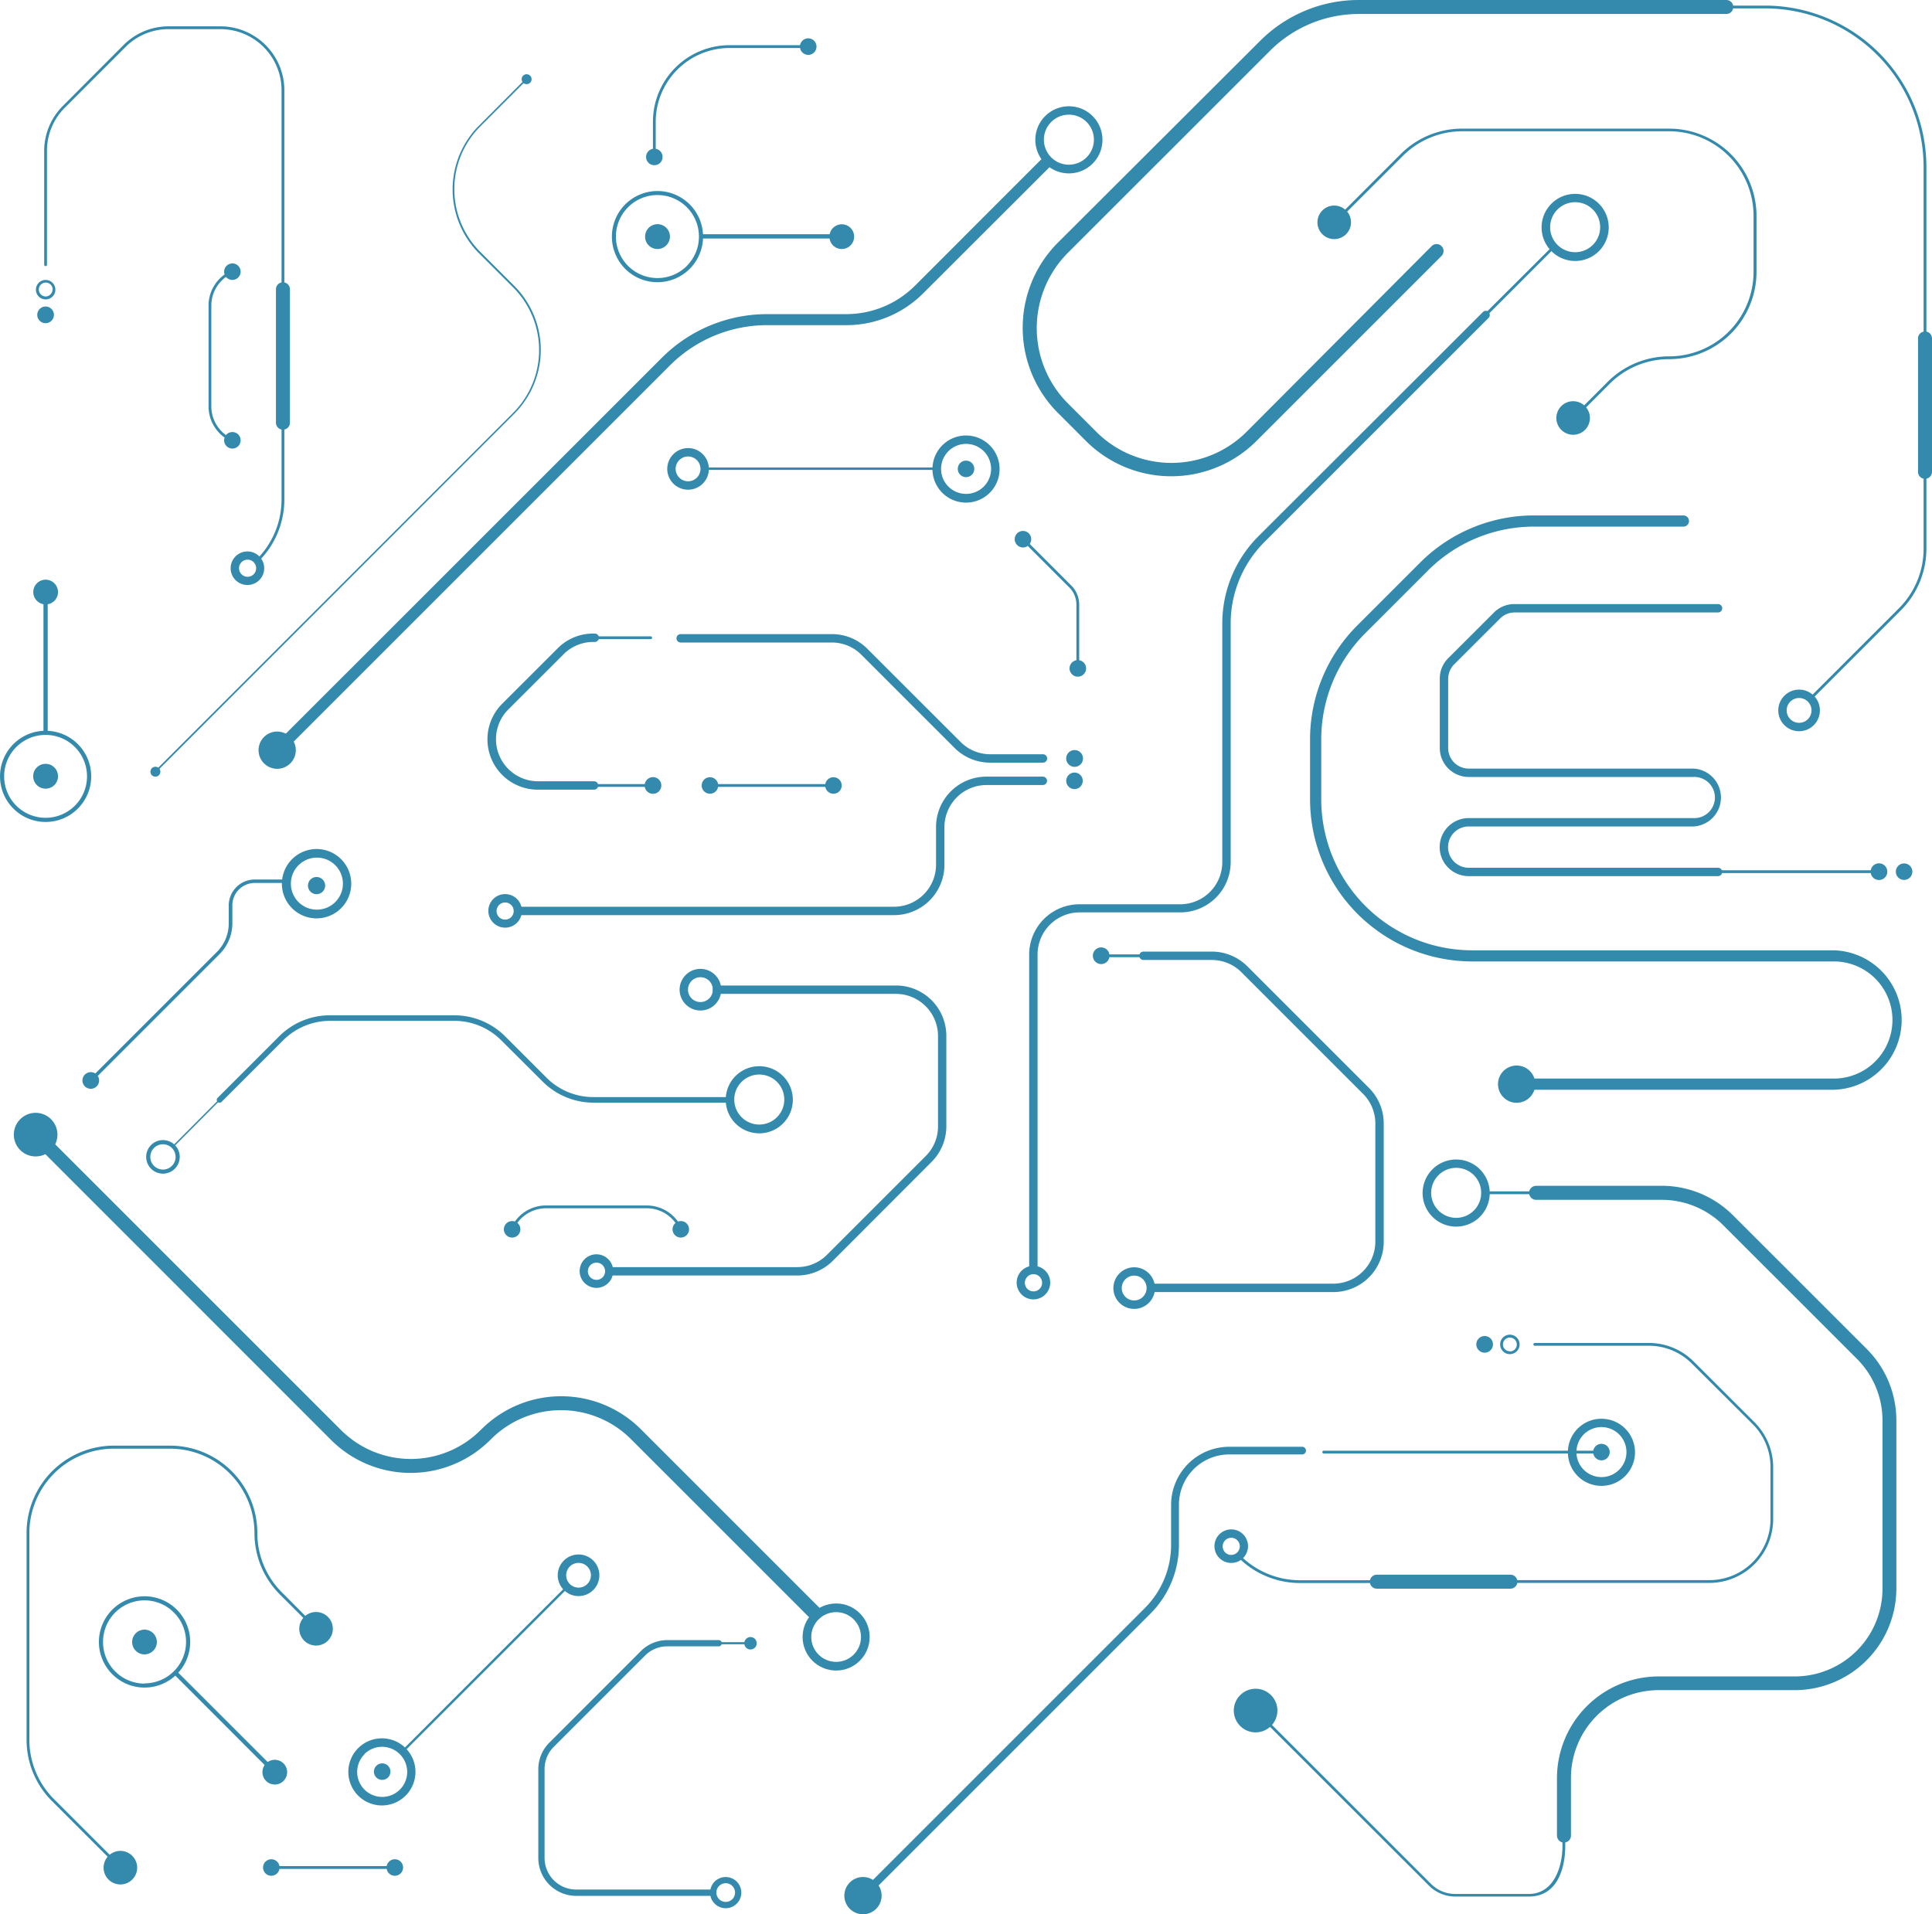 <svg xmlns="http://www.w3.org/2000/svg" viewBox="0 0 345.37 342.24"><g id="Layer_2" data-name="Layer 2"><g id="Layer_1-2" data-name="Layer 1"><path d="M127.73,140.18h20.79a.26.26,0,0,1,.25.25.25.25,0,0,1-.25.25H127.73a.25.25,0,0,1-.25-.25A.25.25,0,0,1,127.73,140.18Z" fill="#348aac"/><circle cx="148.99" cy="140.43" r="1.48" fill="#348aac"/><circle cx="126.91" cy="140.43" r="1.48" fill="#348aac"/><path d="M125.29,42a.36.36,0,0,1,.26-.12h24a.38.38,0,0,1,0,.76h-24a.37.37,0,0,1-.37-.38A.35.35,0,0,1,125.29,42Z" fill="#348aac"/><path d="M148.27,42.3a2.21,2.21,0,1,1,2.21,2.22A2.21,2.21,0,0,1,148.27,42.3Z" fill="#348aac"/><path d="M115.32,42.3a2.22,2.22,0,1,1,2.21,2.22A2.21,2.21,0,0,1,115.32,42.3Z" fill="#348aac"/><path d="M111.77,36.54a8.15,8.15,0,1,1,0,11.53A8.16,8.16,0,0,1,111.77,36.54Zm11,11a7.42,7.42,0,1,0-10.49,0A7.44,7.44,0,0,0,122.78,47.55Z" fill="#348aac"/><path d="M128.17,176.19h32a9,9,0,0,1,9,9v16.17a9,9,0,0,1-2.65,6.38L148.9,225.39a9,9,0,0,1-6.38,2.65H108.91a.75.75,0,0,1,0-1.5h33.61a7.48,7.48,0,0,0,5.32-2.21l17.63-17.63a7.44,7.44,0,0,0,2.21-5.32V185.21a7.53,7.53,0,0,0-7.52-7.52h-32a.75.75,0,1,1,0-1.5Z" fill="#348aac"/><path d="M125.21,173.22a3.72,3.72,0,1,1-3.72,3.72A3.72,3.72,0,0,1,125.21,173.22Zm0,5.93a2.22,2.22,0,1,0-2.22-2.21A2.21,2.21,0,0,0,125.21,179.15Z" fill="#348aac"/><path d="M106.62,224.25a3,3,0,1,1-3,3A3,3,0,0,1,106.62,224.25Zm0,4.57a1.54,1.54,0,1,0-1.53-1.53A1.54,1.54,0,0,0,106.62,228.82Z" fill="#348aac"/><path d="M176.36,138.85h10.06a.75.75,0,0,1,0,1.5H176.36a7.53,7.53,0,0,0-7.53,7.52v6.74a9,9,0,0,1-9,9H93.08a.75.75,0,1,1,0-1.5h66.73a7.52,7.52,0,0,0,7.52-7.52v-6.74A9,9,0,0,1,176.36,138.85Z" fill="#348aac"/><circle cx="192.08" cy="139.6" r="1.48" fill="#348aac"/><path d="M90.3,159.85a3,3,0,1,1-3,3A3,3,0,0,1,90.3,159.85Zm0,4.56a1.53,1.53,0,1,0-1.53-1.53A1.52,1.52,0,0,0,90.3,164.41Z" fill="#348aac"/><path d="M125.65,83.58h41.73a.21.21,0,0,1,.21.22.21.21,0,0,1-.21.21H125.65a.21.21,0,0,1-.22-.21A.22.22,0,0,1,125.65,83.58Z" fill="#348aac"/><path d="M123,80.11a3.72,3.72,0,1,1-3.72,3.72A3.73,3.73,0,0,1,123,80.11Zm0,5.94a2.22,2.22,0,1,0-2.22-2.22A2.23,2.23,0,0,0,123,86.05Z" fill="#348aac"/><path d="M172.69,77.86a6,6,0,1,1-6,6A6,6,0,0,1,172.69,77.86Zm0,10.44a4.47,4.47,0,1,0-4.46-4.47A4.47,4.47,0,0,0,172.69,88.3Z" fill="#348aac"/><circle cx="172.69" cy="83.83" r="1.48" fill="#348aac"/><path d="M187.08,28a1,1,0,0,1,.71.29,1,1,0,0,1,0,1.42L165.05,52.42a19.35,19.35,0,0,1-13.77,5.71H137.22a24.61,24.61,0,0,0-17.52,7.26L50.26,134.83a1,1,0,0,1-1.41-1.42L118.28,64a26.61,26.61,0,0,1,18.94-7.84h14.06A17.37,17.37,0,0,0,163.64,51l22.73-22.74A1,1,0,0,1,187.08,28Z" fill="#348aac"/><path d="M46.22,134.12a3.33,3.33,0,1,1,3.33,3.33A3.33,3.33,0,0,1,46.22,134.12Z" fill="#348aac"/><path d="M191.08,19a6,6,0,1,1-6,6A6,6,0,0,1,191.08,19Zm0,10.44A4.47,4.47,0,1,0,186.61,25,4.48,4.48,0,0,0,191.08,29.45Z" fill="#348aac"/><path d="M274.31,92.15h26.62a1,1,0,0,1,0,2H274.31a26.81,26.81,0,0,0-19.09,7.9L244.1,113.17a26.82,26.82,0,0,0-7.91,19.09V142.9a27,27,0,0,0,27,27h64.64a12.47,12.47,0,0,1,0,24.93H271.12a1,1,0,1,1,0-2h56.71a10.47,10.47,0,0,0,0-20.94H263.19a29,29,0,0,1-29-29V132.26a28.81,28.81,0,0,1,8.5-20.5l11.12-11.12A28.78,28.78,0,0,1,274.31,92.15Z" fill="#348aac"/><path d="M267.79,193.84a3.33,3.33,0,1,1,3.33,3.32A3.33,3.33,0,0,1,267.79,193.84Z" fill="#348aac"/><path d="M286.28,253.65a6,6,0,1,1-6,6A6,6,0,0,1,286.28,253.65Zm0,10.43a4.47,4.47,0,1,0-4.47-4.47A4.47,4.47,0,0,0,286.28,264.08Z" fill="#348aac"/><circle cx="286.28" cy="259.61" r="1.48" fill="#348aac"/><path d="M219.75,258.66h13.1a.69.69,0,0,1,0,1.37h-13.1a9,9,0,0,0-9,9v7.12a17.38,17.38,0,0,1-5.13,12.38l-50.36,50.36a.68.68,0,0,1-1,0,.7.7,0,0,1,0-1l50.36-50.36a16,16,0,0,0,4.73-11.41v-7.12A10.4,10.4,0,0,1,219.75,258.66Z" fill="#348aac"/><path d="M236.63,259.36H284.8a.25.25,0,0,1,.25.25.25.25,0,0,1-.25.25H236.63a.25.25,0,0,1-.25-.25A.25.25,0,0,1,236.63,259.36Z" fill="#348aac"/><path d="M150.94,338.91a3.33,3.33,0,1,1,3.33,3.33A3.33,3.33,0,0,1,150.94,338.91Z" fill="#348aac"/><path d="M144.74,8.33a.25.25,0,0,1-.25.25H130.41a13.21,13.21,0,0,0-13.19,13.19v6.29a.25.25,0,1,1-.5,0V21.77A13.7,13.7,0,0,1,130.41,8.08h14.08A.25.25,0,0,1,144.74,8.33Z" fill="#348aac"/><circle cx="116.97" cy="28.06" r="1.48" fill="#348aac"/><path d="M144.49,6.85A1.48,1.48,0,1,1,143,8.33,1.48,1.48,0,0,1,144.49,6.85Z" fill="#348aac"/><path d="M261.43,23h36.95A15.62,15.62,0,0,1,314,38.56V48.62a15.61,15.61,0,0,1-15.59,15.59,15,15,0,0,0-10.67,4.42l-6.27,6.27a.25.25,0,0,1-.35-.35l6.26-6.27a15.52,15.52,0,0,1,11-4.57,15.11,15.11,0,0,0,15.09-15.09V38.56a15.11,15.11,0,0,0-15.09-15.09H261.43a15,15,0,0,0-10.67,4.42l-12,12a.25.25,0,0,1-.36,0,.26.26,0,0,1,0-.35l12-12A15.48,15.48,0,0,1,261.43,23Z" fill="#348aac"/><path d="M278.22,74.73a3,3,0,1,1,3,3A3,3,0,0,1,278.22,74.73Z" fill="#348aac"/><path d="M235.51,39.75a3,3,0,1,1,3,3A3,3,0,0,1,235.51,39.75Z" fill="#348aac"/><path d="M6.37,201.6a1.21,1.21,0,0,1,.88.37l53.69,53.68a17.65,17.65,0,0,0,25,0l.14-.13a20.15,20.15,0,0,1,28.48,0l32,32a1.25,1.25,0,0,1-1.77,1.77l-32-32a17.69,17.69,0,0,0-25,0l-.14.14a20.13,20.13,0,0,1-28.48,0L5.49,203.73a1.24,1.24,0,0,1,0-1.76A1.21,1.21,0,0,1,6.37,201.6Z" fill="#348aac"/><circle cx="6.37" cy="202.85" r="3.9" transform="translate(-194.88 176.64) rotate(-80.78)" fill="#348aac"/><circle cx="149.47" cy="292.67" r="5.22" fill="none" stroke="#348aac" stroke-linecap="round" stroke-linejoin="round" stroke-width="1.55"/><path d="M97.61,215.52h18a6.84,6.84,0,0,1,6.3,4.16.26.26,0,0,1-.13.33.26.26,0,0,1-.33-.13,6.33,6.33,0,0,0-5.84-3.86h-18a6.33,6.33,0,0,0-5.83,3.86.27.27,0,0,1-.33.13.25.25,0,0,1-.13-.33A6.82,6.82,0,0,1,97.61,215.52Z" fill="#348aac"/><circle cx="121.7" cy="219.78" r="1.48" fill="#348aac"/><circle cx="91.55" cy="219.78" r="1.48" fill="#348aac"/><path d="M192.85,119.68a.27.27,0,0,1-.18.07.25.25,0,0,1-.25-.25V108.1a4.32,4.32,0,0,0-1.26-3.06l-8.46-8.46a.25.25,0,0,1,0-.36.26.26,0,0,1,.35,0l8.46,8.47a4.79,4.79,0,0,1,1.41,3.41v11.4A.24.24,0,0,1,192.85,119.68Z" fill="#348aac"/><path d="M193.72,118.45a1.48,1.48,0,1,1-2.09,0A1.48,1.48,0,0,1,193.72,118.45Z" fill="#348aac"/><circle cx="182.87" cy="96.4" r="1.48" fill="#348aac"/><path d="M106.15,140.18h9.09a.25.25,0,0,1,.25.25.25.25,0,0,1-.25.25h-9.09a.25.25,0,0,1-.25-.25A.25.25,0,0,1,106.15,140.18Z" fill="#348aac"/><path d="M121.7,113.37h27a8.94,8.94,0,0,1,6.38,2.65l16.64,16.63a7.47,7.47,0,0,0,5.31,2.2h9.41a.75.75,0,0,1,0,1.5H177a9,9,0,0,1-6.37-2.64L154,117.08a7.44,7.44,0,0,0-5.32-2.21h-27a.75.75,0,1,1,0-1.5Z" fill="#348aac"/><path d="M115.24,140.43a1.49,1.49,0,1,1,1.49,1.49A1.49,1.49,0,0,1,115.24,140.43Z" fill="#348aac"/><path d="M190.6,135.6a1.49,1.49,0,0,1,3,0,1.49,1.49,0,1,1-3,0Z" fill="#348aac"/><path d="M106.32,113.77h10a.25.25,0,0,1,.25.25.26.26,0,0,1-.25.25h-10a.25.25,0,0,1-.25-.25A.25.25,0,0,1,106.32,113.77Z" fill="#348aac"/><path d="M106.06,113.27h.26a.75.75,0,0,1,0,1.5h-.26a7.47,7.47,0,0,0-5.31,2.2l-9.88,9.87a7.52,7.52,0,0,0,5.32,12.84h10a.75.75,0,0,1,0,1.5h-10a9,9,0,0,1-6.38-15.4l9.88-9.87A8.91,8.91,0,0,1,106.06,113.27Z" fill="#348aac"/><path d="M195.36,170.88a1.49,1.49,0,1,1,1.49,1.48A1.49,1.49,0,0,1,195.36,170.88Z" fill="#348aac"/><path d="M196.85,170.63h7.56a.25.25,0,0,1,0,.5h-7.56a.25.25,0,0,1,0-.5Z" fill="#348aac"/><path d="M204.41,170.13h12.2a9,9,0,0,1,6.38,2.64l21.73,21.73a9,9,0,0,1,2.64,6.38V222a9,9,0,0,1-9,9H206.21a.75.75,0,0,1,0-1.5h32.13a7.53,7.53,0,0,0,7.52-7.53V200.88a7.47,7.47,0,0,0-2.2-5.32l-21.73-21.73a7.47,7.47,0,0,0-5.32-2.2h-12.2a.75.75,0,1,1,0-1.5Z" fill="#348aac"/><path d="M202.74,226.57a3.72,3.72,0,1,1-3.71,3.72A3.73,3.73,0,0,1,202.74,226.57Zm0,5.93a2.22,2.22,0,1,0-2.21-2.21A2.21,2.21,0,0,0,202.74,232.5Z" fill="#348aac"/><path d="M335.89,154.35a1.49,1.49,0,1,1-1.49,1.49A1.49,1.49,0,0,1,335.89,154.35Z" fill="#348aac"/><circle cx="340.38" cy="155.84" r="1.48" fill="#348aac"/><path d="M307.12,155.59H334.4a.25.25,0,0,1,.25.25.25.25,0,0,1-.25.25H307.12a.25.25,0,0,1-.25-.25A.25.25,0,0,1,307.12,155.59Z" fill="#348aac"/><path d="M270.76,108h36.36a.75.75,0,0,1,0,1.5H270.76a3.63,3.63,0,0,0-2.6,1.08l-8.21,8.2a3.68,3.68,0,0,0-1.07,2.6v12.36a3.67,3.67,0,0,0,3.67,3.67h40.14a5.18,5.18,0,0,1,0,10.35H262.55a3.69,3.69,0,0,0,0,7.38h44.57a.75.75,0,0,1,0,1.5H262.55a5.19,5.19,0,0,1,0-10.38h40.14a3.68,3.68,0,1,0,0-7.35H262.55a5.18,5.18,0,0,1-5.17-5.17V121.33a5.13,5.13,0,0,1,1.51-3.66l8.21-8.2A5.14,5.14,0,0,1,270.76,108Z" fill="#348aac"/><path d="M243,0H308.6a1.25,1.25,0,0,1,0,2.5H243a22.47,22.47,0,0,0-16,6.61L190.94,45.16a19.06,19.06,0,0,0,0,27l5,5a19,19,0,0,0,26.94,0L255.93,44a1.24,1.24,0,0,1,1.76,1.76L224.61,78.84a21.56,21.56,0,0,1-30.48,0l-5-5a21.56,21.56,0,0,1,0-30.48L225.23,7.34A24.92,24.92,0,0,1,243,0Z" fill="#348aac"/><path d="M308.6,1h6.93a28.88,28.88,0,0,1,28.84,28.84V60.51a.25.25,0,0,1-.5,0V29.84A28.37,28.37,0,0,0,315.53,1.5H308.6a.25.25,0,0,1,0-.5Z" fill="#348aac"/><path d="M344.12,84.11a.25.25,0,0,1,.25.25V98.05a15.61,15.61,0,0,1-4.6,11.1l-15.91,15.91a.25.25,0,0,1-.36,0,.24.24,0,0,1,0-.35l15.91-15.91a15.07,15.07,0,0,0,4.46-10.75V84.36A.25.25,0,0,1,344.12,84.11Z" fill="#348aac"/><path d="M321.61,123.29a3.72,3.72,0,1,1-3.72,3.72A3.73,3.73,0,0,1,321.61,123.29Zm0,5.94a2.22,2.22,0,1,0-2.22-2.22A2.23,2.23,0,0,0,321.61,129.23Z" fill="#348aac"/><path d="M344.12,59.26a1.25,1.25,0,0,1,1.25,1.25V84.36a1.25,1.25,0,1,1-2.5,0V60.51A1.25,1.25,0,0,1,344.12,59.26Z" fill="#348aac"/><path d="M277.74,43.89a.23.23,0,0,1,.17.08.24.24,0,0,1,0,.35L265.75,56.49a.25.25,0,0,1-.36,0,.27.27,0,0,1,0-.36L277.56,44A.25.25,0,0,1,277.74,43.89Z" fill="#348aac"/><path d="M281.58,34.66a6,6,0,1,1-6,6A6,6,0,0,1,281.58,34.66Zm0,10.43a4.47,4.47,0,1,0-4.47-4.46A4.47,4.47,0,0,0,281.58,45.09Z" fill="#348aac"/><path d="M265.57,55.56a.74.74,0,0,1,.53.22.75.75,0,0,1,0,1.06L226.05,96.89A20.58,20.58,0,0,0,220,111.55v42.57a9,9,0,0,1-9,9H193a7.53,7.53,0,0,0-7.52,7.53v56.39a.75.75,0,0,1-1.5,0V170.67a9,9,0,0,1,9-9h18a7.53,7.53,0,0,0,7.52-7.52V111.55A22.08,22.08,0,0,1,225,95.83l40.05-40A.74.74,0,0,1,265.57,55.56Z" fill="#348aac"/><path d="M184.74,226.31a3,3,0,1,1-3,3A3,3,0,0,1,184.74,226.31Zm0,4.57a1.54,1.54,0,1,0-1.53-1.54A1.53,1.53,0,0,0,184.74,230.88Z" fill="#348aac"/><path d="M135.73,190.62a6,6,0,1,1-6,6A6,6,0,0,1,135.73,190.62Zm0,10.43a4.47,4.47,0,1,0-4.47-4.47A4.47,4.47,0,0,0,135.73,201.05Z" fill="#348aac"/><path d="M39.27,196.52a.12.12,0,0,1,.09,0,.11.11,0,0,1,0,.17l-8.29,8.33a.15.15,0,0,1-.18,0,.13.13,0,0,1,0-.18l8.29-8.32A.11.11,0,0,1,39.27,196.52Z" fill="#348aac"/><path d="M29.13,203.83a3,3,0,1,1-3,3A3,3,0,0,1,29.13,203.83Zm0,5.27a2.26,2.26,0,1,0-2.26-2.26A2.26,2.26,0,0,0,29.13,209.1Z" fill="#348aac"/><path d="M59,181.52H81.18a12.85,12.85,0,0,1,9.15,3.79l7.34,7.34a11.84,11.84,0,0,0,8.43,3.49h24.13a.51.51,0,0,1,0,1H106.1A12.88,12.88,0,0,1,97,193.36L89.61,186a11.84,11.84,0,0,0-8.43-3.49H59A11.85,11.85,0,0,0,50.61,186l-11,11a.51.51,0,0,1-.72,0,.51.51,0,0,1,0-.71l11-11A12.81,12.81,0,0,1,59,181.52Z" fill="#348aac"/><path d="M269.9,238.62a1.74,1.74,0,1,1-1.73,1.73A1.73,1.73,0,0,1,269.9,238.62Zm0,3a1.24,1.24,0,1,0-1.23-1.24A1.24,1.24,0,0,0,269.9,241.59Z" fill="#348aac"/><path d="M265.41,241.84a1.49,1.49,0,1,1,1.48-1.49A1.49,1.49,0,0,1,265.41,241.84Z" fill="#348aac"/><path d="M221.51,278a.24.24,0,0,1,.18.07,15.11,15.11,0,0,0,10.75,4.45h13.69a.26.26,0,0,1,.25.25.25.25,0,0,1-.25.25H232.44a15.61,15.61,0,0,1-11.11-4.6.26.26,0,0,1,0-.35A.26.26,0,0,1,221.51,278Z" fill="#348aac"/><path d="M274.36,240.1h20.38a11.31,11.31,0,0,1,8.06,3.35l10.84,10.83a11.36,11.36,0,0,1,3.34,8.07v9.27A11.42,11.42,0,0,1,305.57,283H270a.25.25,0,0,1-.25-.25.25.25,0,0,1,.25-.25h35.59a10.92,10.92,0,0,0,10.91-10.91v-9.27a10.84,10.84,0,0,0-3.2-7.72L302.45,243.8a10.84,10.84,0,0,0-7.71-3.2H274.36a.25.25,0,0,1-.25-.25A.26.26,0,0,1,274.36,240.1Z" fill="#348aac"/><path d="M220.1,273.43a3,3,0,1,1-3,3A3,3,0,0,1,220.1,273.43Zm0,4.56a1.53,1.53,0,1,0-1.53-1.53A1.53,1.53,0,0,0,220.1,278Z" fill="#348aac"/><path d="M246.13,281.53H270a1.25,1.25,0,0,1,0,2.5H246.13a1.25,1.25,0,0,1,0-2.5Z" fill="#348aac"/><path d="M94.14,14a.15.15,0,0,1,.11,0,.17.17,0,0,1,0,.21l-8.39,8.39a15.88,15.88,0,0,0,0,22.44l6.07,6.07a16.16,16.16,0,0,1,0,22.87L27.88,138.08a.15.15,0,1,1-.21-.21L91.72,73.82a15.87,15.87,0,0,0,0-22.45l-6.07-6.06a16.18,16.18,0,0,1,0-22.88L94,14.05A.15.15,0,0,1,94.14,14Z" fill="#348aac"/><circle cx="27.78" cy="137.97" r="0.89" fill="#348aac"/><circle cx="94.14" cy="14.16" r="0.89" fill="#348aac"/><path d="M265.53,213h9.09a.25.25,0,0,1,0,.5h-9.09a.25.25,0,0,1,0-.5Z" fill="#348aac"/><path d="M224.46,305.57a.25.25,0,0,1,.18.08l31.17,31.16a6.1,6.1,0,0,0,4.34,1.8h13c4.78.08,6.16-5.15,6.16-8.54v-.74a.25.25,0,0,1,.5,0v.74c0,3.67-1.27,9.12-6.66,9h-13a6.6,6.6,0,0,1-4.7-1.95L224.29,306a.24.24,0,0,1,0-.35A.25.25,0,0,1,224.46,305.57Z" fill="#348aac"/><circle cx="224.46" cy="305.82" r="3.9" transform="translate(-150.51 248.29) rotate(-45)" fill="#348aac"/><path d="M260.31,207.3a6,6,0,1,1-6,6A6,6,0,0,1,260.31,207.3Zm0,10.43a4.47,4.47,0,1,0-4.47-4.47A4.47,4.47,0,0,0,260.31,217.73Z" fill="#348aac"/><path d="M274.62,212H297a18,18,0,0,1,12.85,5.33l23.83,23.82A18.06,18.06,0,0,1,339,254v30a18.19,18.19,0,0,1-18.17,18.17H296.5a15.69,15.69,0,0,0-15.67,15.67v10.33a1.25,1.25,0,0,1-2.5,0V317.89a18.19,18.19,0,0,1,18.17-18.17h24.35a15.69,15.69,0,0,0,15.67-15.67V254a15.58,15.58,0,0,0-4.59-11.08L308.1,219.1A15.56,15.56,0,0,0,297,214.51h-22.4a1.25,1.25,0,0,1,0-2.5Z" fill="#348aac"/><path d="M6.42,51.79a1.74,1.74,0,1,1,1.73,1.74A1.74,1.74,0,0,1,6.42,51.79Zm3,0A1.24,1.24,0,1,0,8.15,53,1.24,1.24,0,0,0,9.39,51.79Z" fill="#348aac"/><path d="M9.64,56.29A1.49,1.49,0,1,1,8.15,54.8,1.49,1.49,0,0,1,9.64,56.29Z" fill="#348aac"/><path d="M45.81,100.18a.23.23,0,0,1,.07-.17,15.11,15.11,0,0,0,4.45-10.76V75.57a.25.25,0,0,1,.5,0V89.25a15.6,15.6,0,0,1-4.6,11.11.25.25,0,0,1-.42-.18Z" fill="#348aac"/><path d="M7.9,47.33V27a11.33,11.33,0,0,1,3.35-8.07L22.08,8.06a11.33,11.33,0,0,1,8.07-3.35h9.27A11.43,11.43,0,0,1,50.83,16.13V51.72a.25.25,0,0,1-.5,0V16.13A10.93,10.93,0,0,0,39.42,5.21H30.15a10.85,10.85,0,0,0-7.72,3.2L11.6,19.24A10.88,10.88,0,0,0,8.4,27V47.33a.25.25,0,0,1-.25.25A.25.25,0,0,1,7.9,47.33Z" fill="#348aac"/><path d="M41.23,101.59a3,3,0,1,1,3,3A3,3,0,0,1,41.23,101.59Zm4.56,0a1.53,1.53,0,1,0-1.53,1.53A1.53,1.53,0,0,0,45.79,101.59Z" fill="#348aac"/><path d="M49.33,75.57V51.72a1.25,1.25,0,0,1,2.5,0V75.57a1.25,1.25,0,0,1-2.5,0Z" fill="#348aac"/><path d="M37.28,72.65v-18a6.84,6.84,0,0,1,4.16-6.3.24.24,0,0,1,.33.13.25.25,0,0,1-.13.33,6.33,6.33,0,0,0-3.86,5.84v18a6.33,6.33,0,0,0,3.86,5.84.25.25,0,0,1-.2.46A6.84,6.84,0,0,1,37.28,72.65Z" fill="#348aac"/><circle cx="41.54" cy="48.57" r="1.48" fill="#348aac"/><circle cx="41.54" cy="78.72" r="1.48" fill="#348aac"/><path d="M135.27,293.78a1.11,1.11,0,1,0-1.11,1.12A1.11,1.11,0,0,0,135.27,293.78Z" fill="#348aac"/><path d="M134.16,293.59h-5.68a.19.19,0,0,0-.18.19.18.18,0,0,0,.18.19h5.68a.19.19,0,0,0,.19-.19A.2.2,0,0,0,134.16,293.59Z" fill="#348aac"/><path d="M128.48,293.22h-9.16a6.72,6.72,0,0,0-4.79,2l-16.3,16.31a6.72,6.72,0,0,0-2,4.78v15.87a6.78,6.78,0,0,0,6.77,6.77h24.11a.56.56,0,0,0,.56-.56.57.57,0,0,0-.56-.57H103a5.65,5.65,0,0,1-5.65-5.64V316.29a5.61,5.61,0,0,1,1.66-4l16.3-16.3a5.59,5.59,0,0,1,4-1.65h9.16a.57.57,0,0,0,.57-.57A.56.56,0,0,0,128.48,293.22Z" fill="#348aac"/><path d="M132.52,338.37a2.79,2.79,0,1,1-2.79-2.79A2.8,2.8,0,0,1,132.52,338.37Zm-1.12,0a1.67,1.67,0,1,0-1.67,1.66A1.67,1.67,0,0,0,131.4,338.37Z" fill="#348aac"/><path d="M101.76,283.66l-29.51,29.5a.21.21,0,0,1-.3-.3l29.5-29.51a.22.22,0,1,1,.31.31Z" fill="#348aac"/><path d="M106.06,284.26a3.72,3.72,0,1,1,0-5.25A3.72,3.72,0,0,1,106.06,284.26Zm-4.2-4.19a2.21,2.21,0,1,0,3.13,0A2.22,2.22,0,0,0,101.86,280.07Z" fill="#348aac"/><path d="M72.54,321a6,6,0,1,1,0-8.43A6,6,0,0,1,72.54,321Zm-7.38-7.37a4.47,4.47,0,1,0,6.32,0A4.47,4.47,0,0,0,65.16,313.59Z" fill="#348aac"/><circle cx="68.32" cy="316.74" r="1.48" fill="#348aac"/><path d="M4.75,311V274.05a15.6,15.6,0,0,1,15.59-15.59H30.39A15.61,15.61,0,0,1,46,274.05a15,15,0,0,0,4.42,10.67L56.67,291a.25.25,0,0,1-.35.35l-6.27-6.27a15.49,15.49,0,0,1-4.56-11A15.11,15.11,0,0,0,30.39,259h-10A15.11,15.11,0,0,0,5.25,274.05V311a15,15,0,0,0,4.42,10.67l12,12a.26.26,0,0,1,0,.35.25.25,0,0,1-.36,0l-12-12A15.49,15.49,0,0,1,4.75,311Z" fill="#348aac"/><path d="M56.5,294.2a3,3,0,1,1,3-3A3,3,0,0,1,56.5,294.2Z" fill="#348aac"/><path d="M21.52,336.91a3,3,0,1,1,3-3A3,3,0,0,1,21.52,336.91Z" fill="#348aac"/><path d="M31.5,298.84a.35.35,0,0,1,.27.11l16.94,16.93a.38.38,0,0,1-.54.54L31.24,299.48a.37.37,0,0,1,0-.53A.34.34,0,0,1,31.5,298.84Z" fill="#348aac"/><path d="M47.56,315.27a2.21,2.21,0,1,1,0,3.13A2.22,2.22,0,0,1,47.56,315.27Z" fill="#348aac"/><path d="M24.27,292a2.21,2.21,0,1,1,0,3.13A2.22,2.22,0,0,1,24.27,292Z" fill="#348aac"/><path d="M25.83,285.39a8.16,8.16,0,1,1-8.15,8.16A8.17,8.17,0,0,1,25.83,285.39Zm0,15.57a7.42,7.42,0,1,0-7.41-7.41A7.43,7.43,0,0,0,25.83,301Z" fill="#348aac"/><path d="M49.31,333.63H70.1a.25.25,0,0,1,.25.25.25.25,0,0,1-.25.25H49.31a.26.26,0,0,1-.25-.25A.25.25,0,0,1,49.31,333.63Z" fill="#348aac"/><circle cx="70.58" cy="333.88" r="1.48" fill="#348aac"/><circle cx="48.5" cy="333.88" r="1.48" fill="#348aac"/><path d="M56.59,151.79a6.2,6.2,0,1,1-6.2,6.2A6.21,6.21,0,0,1,56.59,151.79Zm0,10.84A4.65,4.65,0,1,0,52,158,4.64,4.64,0,0,0,56.59,162.63Z" fill="#348aac"/><circle cx="56.59" cy="158.33" r="1.54" fill="#348aac"/><path d="M45.54,157.24H51.4a.31.31,0,1,1,0,.62H45.54a4,4,0,0,0-4,4v3.19a7.79,7.79,0,0,1-2.3,5.54L16.66,193.17a.3.3,0,0,1-.43,0,.31.31,0,0,1,0-.44l22.54-22.54a7.17,7.17,0,0,0,2.12-5.11v-3.19A4.65,4.65,0,0,1,45.54,157.24Z" fill="#348aac"/><path d="M14.74,193.17a1.49,1.49,0,1,1,1.49,1.49A1.48,1.48,0,0,1,14.74,193.17Z" fill="#348aac"/><path d="M7.89,131a.36.36,0,0,1-.12-.26v-24a.38.38,0,1,1,.76,0v24a.38.38,0,0,1-.38.38A.36.36,0,0,1,7.89,131Z" fill="#348aac"/><path d="M8.15,108.06a2.21,2.21,0,1,1,2.22-2.21A2.21,2.21,0,0,1,8.15,108.06Z" fill="#348aac"/><path d="M8.15,141a2.22,2.22,0,1,1,2.22-2.21A2.21,2.21,0,0,1,8.15,141Z" fill="#348aac"/><path d="M2.39,144.56a8.15,8.15,0,1,1,11.53,0A8.14,8.14,0,0,1,2.39,144.56Zm11-11a7.41,7.41,0,1,0,0,10.48A7.42,7.42,0,0,0,13.39,133.56Z" fill="#348aac"/></g></g></svg>